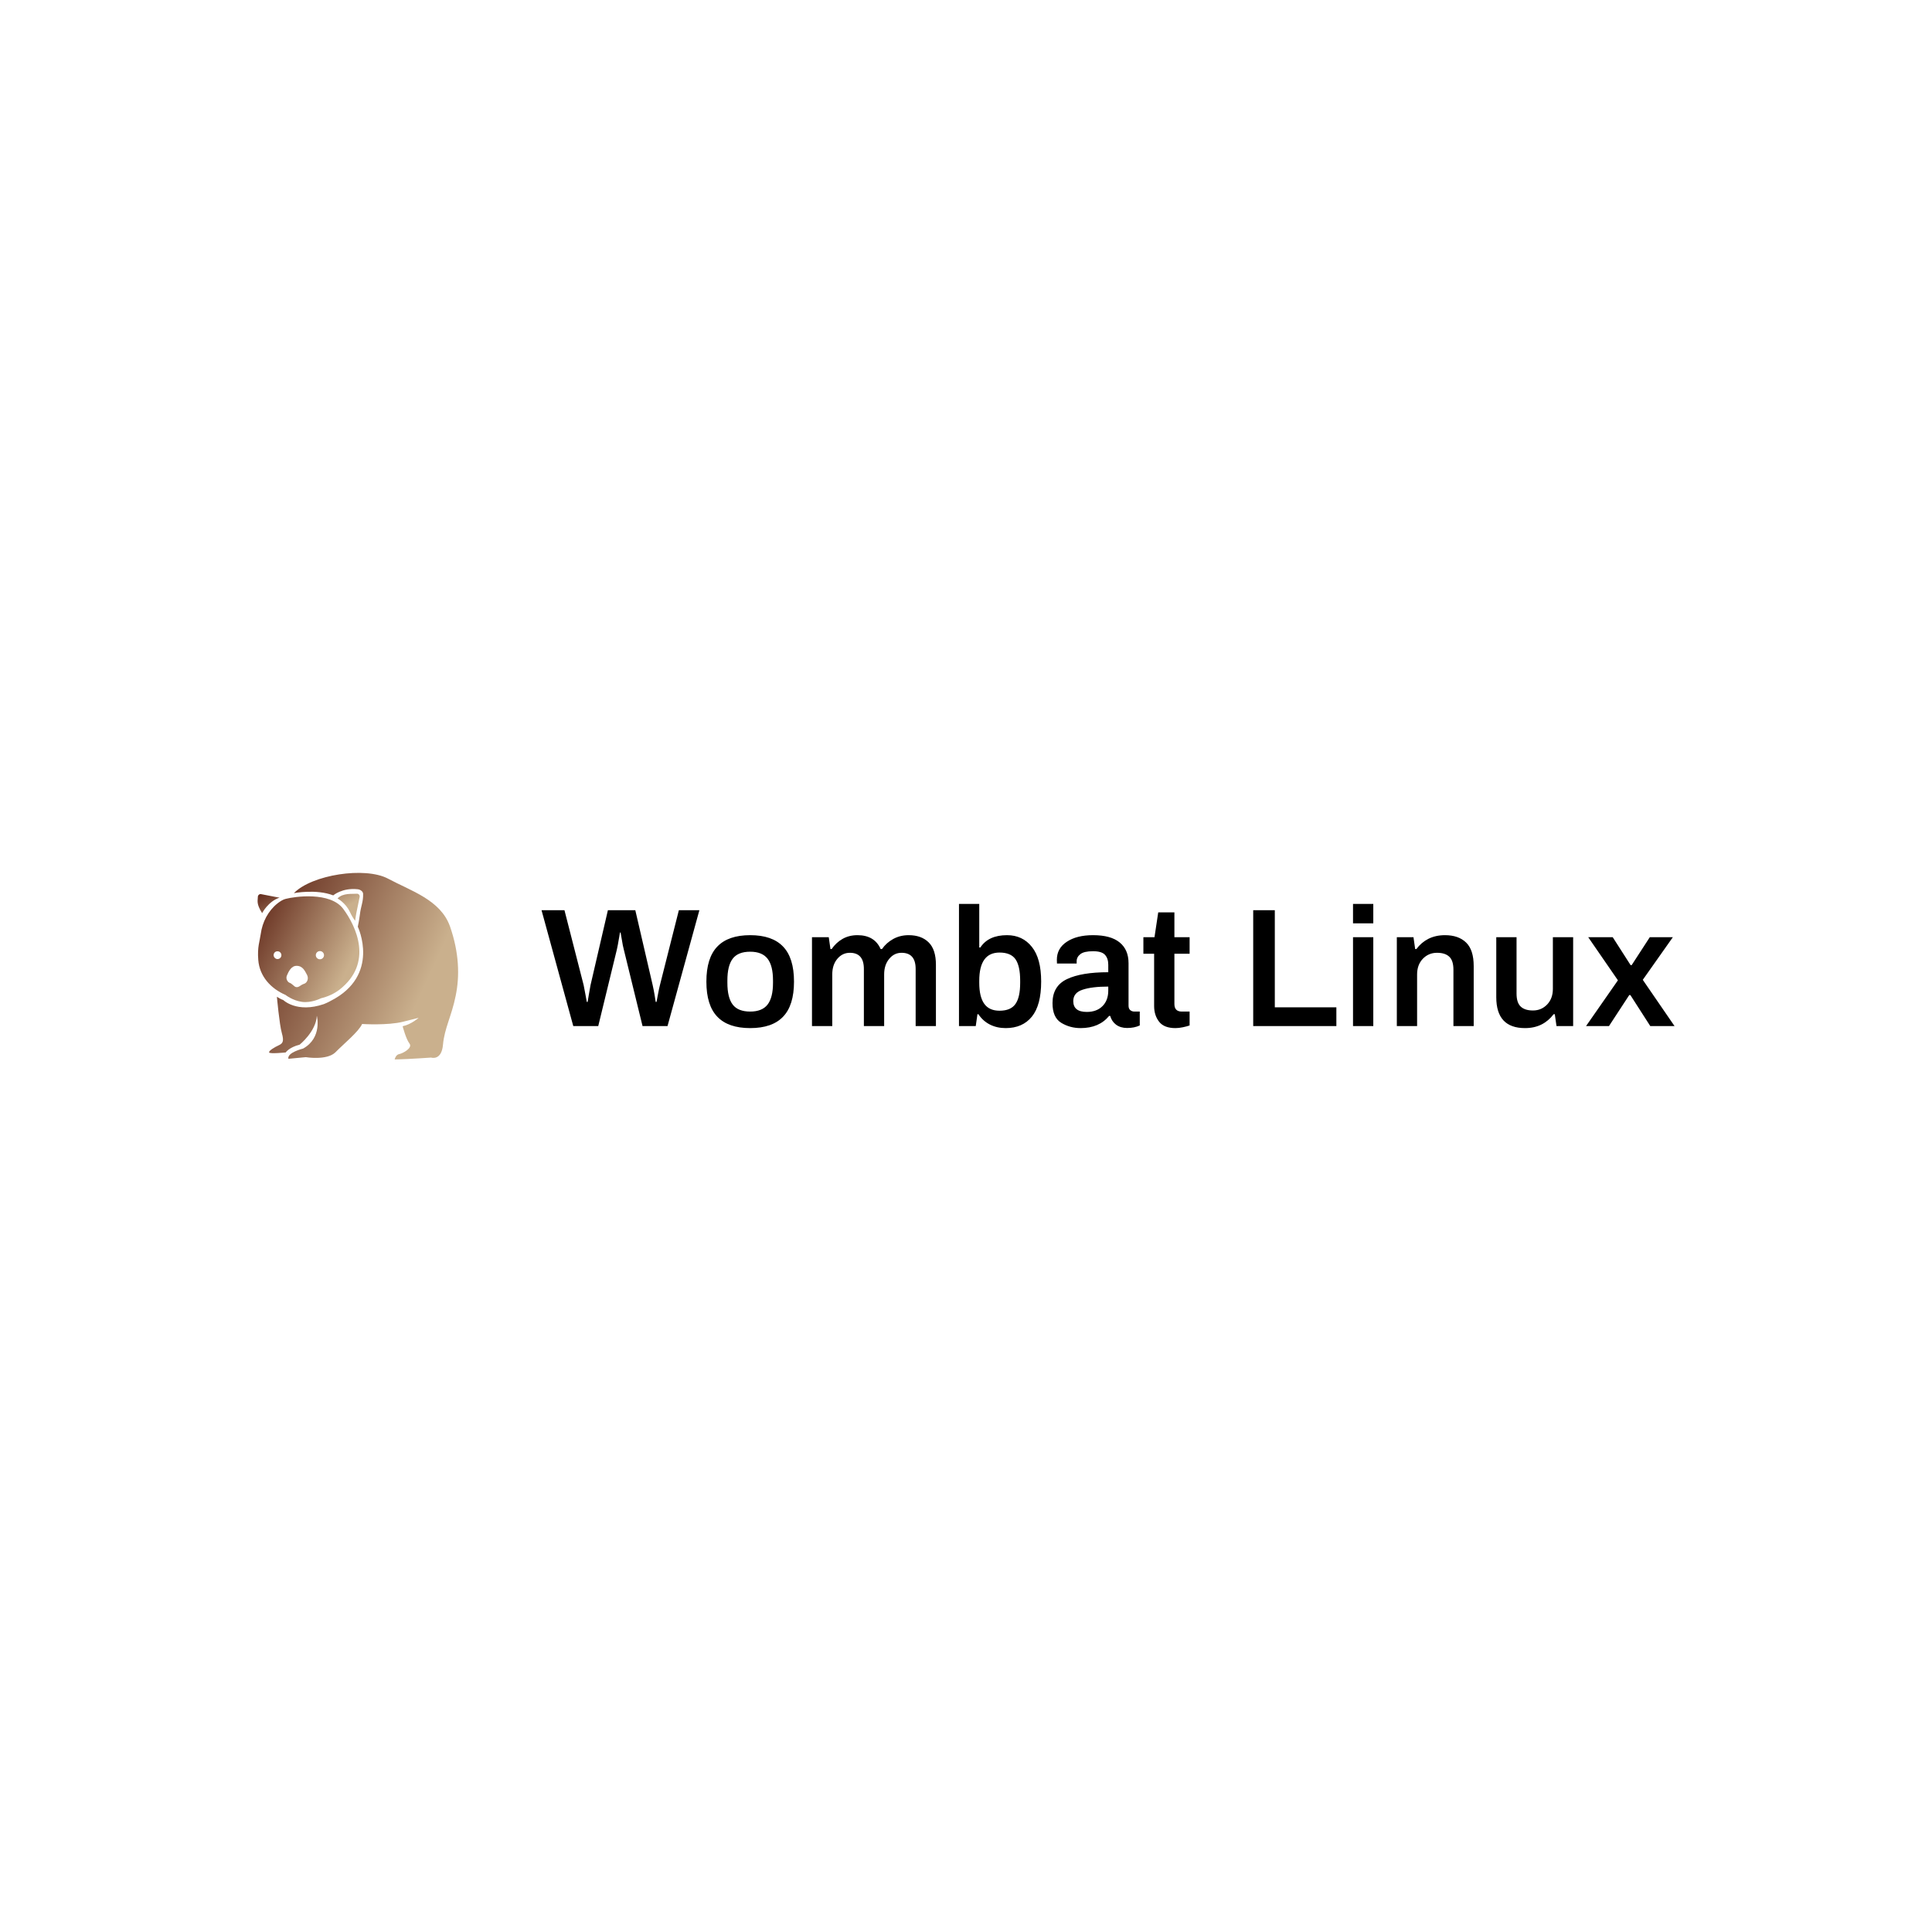 <svg data-v-fde0c5aa="" xmlns="http://www.w3.org/2000/svg" viewBox="0 0 300 300" class="iconLeft"><!----><defs data-v-fde0c5aa=""><!----></defs><rect data-v-fde0c5aa="" fill="transparent" x="0" y="0" width="300px" height="300px" class="logo-background-square"></rect><defs data-v-fde0c5aa=""><!----></defs><g data-v-fde0c5aa="" id="e9fcd2cc-7142-48e6-acef-d84f4d9ce590" fill="#000000" transform="matrix(1.874,0,0,1.874,83.957,136.293)"><path d="M2.70 12.29L0.07 2.69L1.97 2.69L3.56 8.90L3.56 8.90Q3.61 9.14 3.70 9.63L3.70 9.63L3.70 9.63Q3.79 10.12 3.82 10.29L3.82 10.29L3.89 10.29L3.89 10.29Q3.92 10.12 3.99 9.69L3.99 9.69L3.99 9.69Q4.06 9.25 4.13 8.90L4.13 8.90L5.57 2.69L7.84 2.69L9.28 8.90L9.28 8.90Q9.37 9.30 9.44 9.72L9.44 9.72L9.44 9.72Q9.51 10.14 9.53 10.29L9.53 10.29L9.60 10.29L9.60 10.29Q9.63 10.14 9.72 9.65L9.72 9.65L9.72 9.65Q9.81 9.17 9.88 8.90L9.88 8.90L11.45 2.69L13.15 2.69L10.51 12.29L8.44 12.29L6.89 5.96L6.89 5.96Q6.80 5.63 6.73 5.16L6.73 5.16L6.73 5.16Q6.65 4.69 6.62 4.54L6.62 4.54L6.57 4.54L6.57 4.54Q6.54 4.69 6.47 5.12L6.47 5.12L6.47 5.12Q6.40 5.56 6.31 5.96L6.31 5.96L4.77 12.29L2.70 12.29ZM17.36 12.46L17.36 12.46Q15.54 12.46 14.64 11.52L14.64 11.52L14.64 11.52Q13.73 10.58 13.73 8.61L13.73 8.61L13.73 8.61Q13.73 6.64 14.64 5.70L14.64 5.70L14.64 5.70Q15.54 4.76 17.36 4.76L17.36 4.76L17.36 4.76Q19.18 4.76 20.08 5.70L20.08 5.70L20.08 5.70Q20.99 6.64 20.99 8.61L20.99 8.61L20.99 8.61Q20.99 10.58 20.08 11.52L20.08 11.52L20.08 11.52Q19.18 12.46 17.36 12.46L17.36 12.46ZM17.36 11.09L17.36 11.09Q18.35 11.09 18.80 10.51L18.80 10.51L18.80 10.51Q19.25 9.93 19.25 8.71L19.25 8.71L19.25 8.51L19.25 8.51Q19.25 7.29 18.80 6.71L18.80 6.71L18.80 6.71Q18.35 6.13 17.36 6.13L17.36 6.13L17.36 6.13Q16.35 6.13 15.91 6.71L15.91 6.71L15.91 6.71Q15.47 7.29 15.47 8.51L15.47 8.51L15.47 8.71L15.47 8.71Q15.47 9.93 15.91 10.51L15.91 10.51L15.91 10.51Q16.35 11.09 17.36 11.09L17.36 11.09ZM22.48 12.29L22.48 4.93L23.87 4.93L24.01 5.91L24.11 5.91L24.11 5.91Q24.47 5.38 25.01 5.07L25.01 5.07L25.01 5.07Q25.55 4.76 26.25 4.76L26.25 4.76L26.25 4.76Q27.66 4.76 28.17 5.91L28.17 5.91L28.28 5.91L28.28 5.91Q28.64 5.39 29.22 5.07L29.22 5.07L29.22 5.07Q29.79 4.76 30.49 4.76L30.49 4.76L30.49 4.76Q31.54 4.76 32.14 5.35L32.14 5.35L32.14 5.35Q32.75 5.94 32.75 7.22L32.75 7.22L32.75 12.29L31.07 12.29L31.07 7.56L31.07 7.56Q31.07 6.22 29.90 6.22L29.90 6.22L29.90 6.22Q29.29 6.22 28.88 6.72L28.88 6.72L28.88 6.72Q28.46 7.22 28.46 8.01L28.46 8.01L28.46 12.29L26.78 12.29L26.78 7.56L26.78 7.56Q26.78 6.22 25.62 6.22L25.62 6.22L25.62 6.22Q25.00 6.22 24.58 6.72L24.58 6.72L24.58 6.72Q24.16 7.22 24.16 8.01L24.16 8.01L24.16 12.29L22.48 12.29ZM38.53 12.46L38.53 12.46Q37.81 12.46 37.23 12.17L37.23 12.17L37.23 12.17Q36.64 11.87 36.27 11.31L36.27 11.31L36.19 11.31L36.05 12.29L34.66 12.29L34.66 2.17L36.34 2.17L36.34 5.78L36.43 5.78L36.43 5.78Q37.10 4.76 38.64 4.76L38.64 4.76L38.64 4.76Q39.93 4.76 40.70 5.73L40.70 5.73L40.70 5.73Q41.47 6.69 41.47 8.60L41.47 8.60L41.47 8.60Q41.47 10.56 40.70 11.51L40.70 11.51L40.70 11.51Q39.93 12.46 38.53 12.46L38.53 12.46ZM38.02 11.02L38.02 11.02Q38.95 11.02 39.34 10.46L39.34 10.46L39.34 10.46Q39.73 9.91 39.73 8.71L39.73 8.71L39.73 8.53L39.73 8.53Q39.73 7.31 39.34 6.75L39.34 6.75L39.34 6.75Q38.95 6.20 38.02 6.20L38.02 6.20L38.02 6.20Q36.34 6.20 36.34 8.54L36.34 8.54L36.34 8.71L36.34 8.71Q36.34 9.86 36.75 10.44L36.75 10.44L36.75 10.44Q37.16 11.02 38.02 11.02L38.02 11.02ZM44.74 12.46L44.74 12.46Q43.85 12.46 43.13 12.02L43.13 12.02L43.13 12.02Q42.41 11.58 42.41 10.39L42.41 10.39L42.41 10.39Q42.41 8.97 43.61 8.40L43.61 8.40L43.61 8.40Q44.81 7.83 47.03 7.83L47.03 7.83L47.03 7.21L47.03 7.21Q47.03 6.68 46.75 6.38L46.75 6.38L46.75 6.38Q46.48 6.09 45.77 6.09L45.77 6.09L45.77 6.09Q45.02 6.09 44.72 6.33L44.72 6.33L44.72 6.33Q44.41 6.57 44.41 6.92L44.41 6.92L44.41 7.11L42.78 7.11L42.78 7.11Q42.77 7.03 42.77 6.80L42.77 6.80L42.77 6.80Q42.77 5.85 43.59 5.31L43.59 5.31L43.59 5.31Q44.41 4.76 45.77 4.76L45.77 4.76L45.77 4.76Q47.24 4.76 47.97 5.36L47.97 5.36L47.97 5.36Q48.71 5.96 48.71 7.08L48.71 7.08L48.71 10.60L48.71 10.60Q48.71 10.85 48.85 10.97L48.85 10.97L48.85 10.97Q48.99 11.09 49.20 11.09L49.20 11.09L49.64 11.09L49.64 12.24L49.64 12.24Q49.20 12.45 48.59 12.45L48.59 12.45L48.59 12.45Q48.05 12.45 47.68 12.18L47.68 12.18L47.68 12.18Q47.32 11.91 47.19 11.45L47.19 11.45L47.10 11.45L47.10 11.45Q46.27 12.46 44.74 12.46L44.74 12.46ZM45.25 11.12L45.25 11.12Q46.07 11.12 46.55 10.64L46.55 10.64L46.55 10.64Q47.03 10.16 47.03 9.35L47.03 9.35L47.03 9.02L47.03 9.02Q45.67 9.02 44.90 9.28L44.90 9.28L44.90 9.28Q44.13 9.53 44.13 10.22L44.13 10.22L44.13 10.22Q44.13 11.12 45.25 11.12L45.25 11.12ZM52.60 12.46L52.60 12.46Q51.66 12.46 51.25 11.94L51.25 11.94L51.25 11.94Q50.83 11.41 50.83 10.63L50.83 10.63L50.83 6.30L49.94 6.30L49.94 4.93L50.86 4.93L51.17 2.87L52.51 2.87L52.51 4.93L53.77 4.93L53.77 6.30L52.51 6.30L52.51 10.46L52.51 10.46Q52.51 11.09 53.12 11.09L53.12 11.09L53.77 11.09L53.77 12.24L53.77 12.24Q53.55 12.32 53.21 12.39L53.21 12.39L53.21 12.39Q52.88 12.46 52.60 12.46L52.60 12.46ZM59.04 12.29L59.04 2.69L60.83 2.69L60.83 10.74L65.93 10.74L65.93 12.29L59.04 12.29ZM67.31 3.78L67.31 2.17L68.99 2.17L68.99 3.78L67.31 3.78ZM67.31 12.29L67.31 4.93L68.99 4.93L68.99 12.29L67.31 12.29ZM70.94 12.29L70.94 4.93L72.32 4.93L72.46 5.91L72.56 5.91L72.56 5.91Q72.97 5.36 73.56 5.06L73.56 5.06L73.56 5.06Q74.16 4.76 74.93 4.76L74.93 4.76L74.93 4.76Q76.05 4.76 76.68 5.37L76.68 5.37L76.68 5.37Q77.31 5.98 77.31 7.32L77.31 7.32L77.31 12.29L75.63 12.29L75.63 7.62L75.63 7.62Q75.63 6.86 75.28 6.54L75.28 6.54L75.28 6.54Q74.94 6.22 74.27 6.22L74.27 6.22L74.27 6.22Q73.57 6.22 73.09 6.72L73.09 6.72L73.09 6.72Q72.62 7.22 72.62 8.01L72.62 8.01L72.62 12.29L70.94 12.29ZM81.56 12.46L81.56 12.46Q79.18 12.46 79.18 9.90L79.18 9.90L79.18 4.93L80.86 4.93L80.86 9.60L80.86 9.60Q80.86 10.36 81.21 10.68L81.21 10.68L81.21 10.68Q81.55 11.00 82.22 11.00L82.22 11.00L82.22 11.00Q82.92 11.00 83.40 10.50L83.40 10.50L83.40 10.50Q83.87 10.00 83.87 9.21L83.87 9.21L83.87 4.93L85.55 4.93L85.55 12.29L84.17 12.29L84.03 11.31L83.93 11.31L83.93 11.31Q83.52 11.86 82.93 12.16L82.93 12.16L82.93 12.16Q82.33 12.46 81.56 12.46L81.56 12.46ZM86.62 12.29L89.26 8.50L86.80 4.93L88.83 4.93L90.31 7.24L90.40 7.24L91.90 4.93L93.81 4.93L91.32 8.46L93.95 12.29L91.94 12.29L90.29 9.72L90.20 9.72L88.52 12.29L86.62 12.29Z"></path></g><defs data-v-fde0c5aa=""><linearGradient data-v-fde0c5aa="" gradientTransform="rotate(25)" id="3351e15f-2bc5-4114-be16-a05830ff5e25" x1="0%" y1="0%" x2="100%" y2="0%"><stop data-v-fde0c5aa="" offset="0%" stop-color="#5F2517" stop-opacity="1"></stop><stop data-v-fde0c5aa="" offset="100%" stop-color="#CAB08D" stop-opacity="1"></stop></linearGradient></defs><g data-v-fde0c5aa="" id="2c587491-5e9f-40c8-9779-b33701d911ae" stroke="none" fill="url(#3351e15f-2bc5-4114-be16-a05830ff5e25)" transform="matrix(0.318,0,0,0.318,39.659,134.137)"><path d="M11.8 16.5s-2.5-.4-9-1.7c-.8-.2-1.6.5-1.6 1.3 0 1.9-.9 3.3 2.1 8-.1 0 3-5.8 8.5-7.6zM46.2 23.6c.7 1.5 1.5 2.9 2.5 4.2 0 0 .4-3.2.9-5.3.3-1.4.9-4.4 1.3-6.3.2-.9-.6-1.7-1.4-1.6-2.2.2-6.7-.5-9.4 2.3-.1 0 3.9 2 6.1 6.7z"></path><path d="M95 30.5C90.4 17.6 75.9 13.2 64.7 7.2c-11.2-5.9-37.1-1.9-45.9 7.1 0 0 11-2.1 19.2 1.1 0 0 4.4-3.8 11.9-3 1.2.1 2.7 1 2.7 2.3.1 4-1.1 5.8-1.6 10.2-.3 2.5-1 5.8-1 5.8S61.4 54.5 36.6 67c0 0-1.2.7-3.2 1.5-13.2 4.5-19.8-2-19.8-2-.9-.2-3.1-1.6-3.1-1.6s1.2 13.5 2.4 17.7c1.2 4.2.4 5.1-1.5 6-2 .9-5 2.7-4.7 3.5.3.8 8.1 0 8.1 0s1.6-2.5 6.8-3.8c0 0 8-6.4 8.4-14.1 0 0 2.8 10.7-6.7 16 0 0-7.9 1.9-7.2 5l8.5-.8s10.2 1.7 14.4-2.3c4-4.1 11.5-10.2 13.1-13.9 0 0 12.5.8 20-1.1l7.6-1.9s-3.6 3.2-7.8 4.1c0 0 1.6 6.2 3.3 8.4 1.8 2.2-3.3 4.9-5 5.2-1.7.3-2.2 2.6-2.2 2.6s5.1-.1 6.2-.2c1.1 0 11.6-.7 11.6-.7s5.1 1.7 5.8-6.3 4.2-13.9 6.2-23.9c2-9.7 1.7-21-2.8-33.9z"></path><path d="M14.7 64s-.1 0 0 0c0 0 3.5 2.8 8.1 3.4s9.1-1.7 9.1-1.7h-.1c3.4-.8 6.6-2.2 9.3-4.3 16.6-13 8.1-30.9 1.8-39.4-6.4-8.6-23.9-6-28.1-4.9-1.3.3-2.7 1.2-4 2.2-4.6 3.7-7.4 9.1-8.2 15-.5 3.6-1.7 6.3-1.2 12.6.6 8 6.1 14 13.3 17.1zm16.8-21.4c1.1 0 2 .9 2 2s-.9 2-2 2-2-.9-2-2 .9-2 2-2zM15.4 54.5c.8-1.9 2.1-4.7 4.7-4.7 3.1 0 4.1 2.6 5.1 4.4 1 1.9 0 4-1.5 4.4-.7.2-1.6.8-2.2 1.2-.7.5-1.7.6-2.4 0-.7-.5-1.4-1.3-2.3-1.7h-.1c-1.3-.6-1.9-2.3-1.3-3.6zm-4.6-11.8c1.1 0 1.9.9 1.9 1.9 0 1.1-.9 1.9-1.9 1.9s-1.9-.9-1.9-1.9c0-1.1.8-1.9 1.9-1.9z"></path></g><!----></svg>